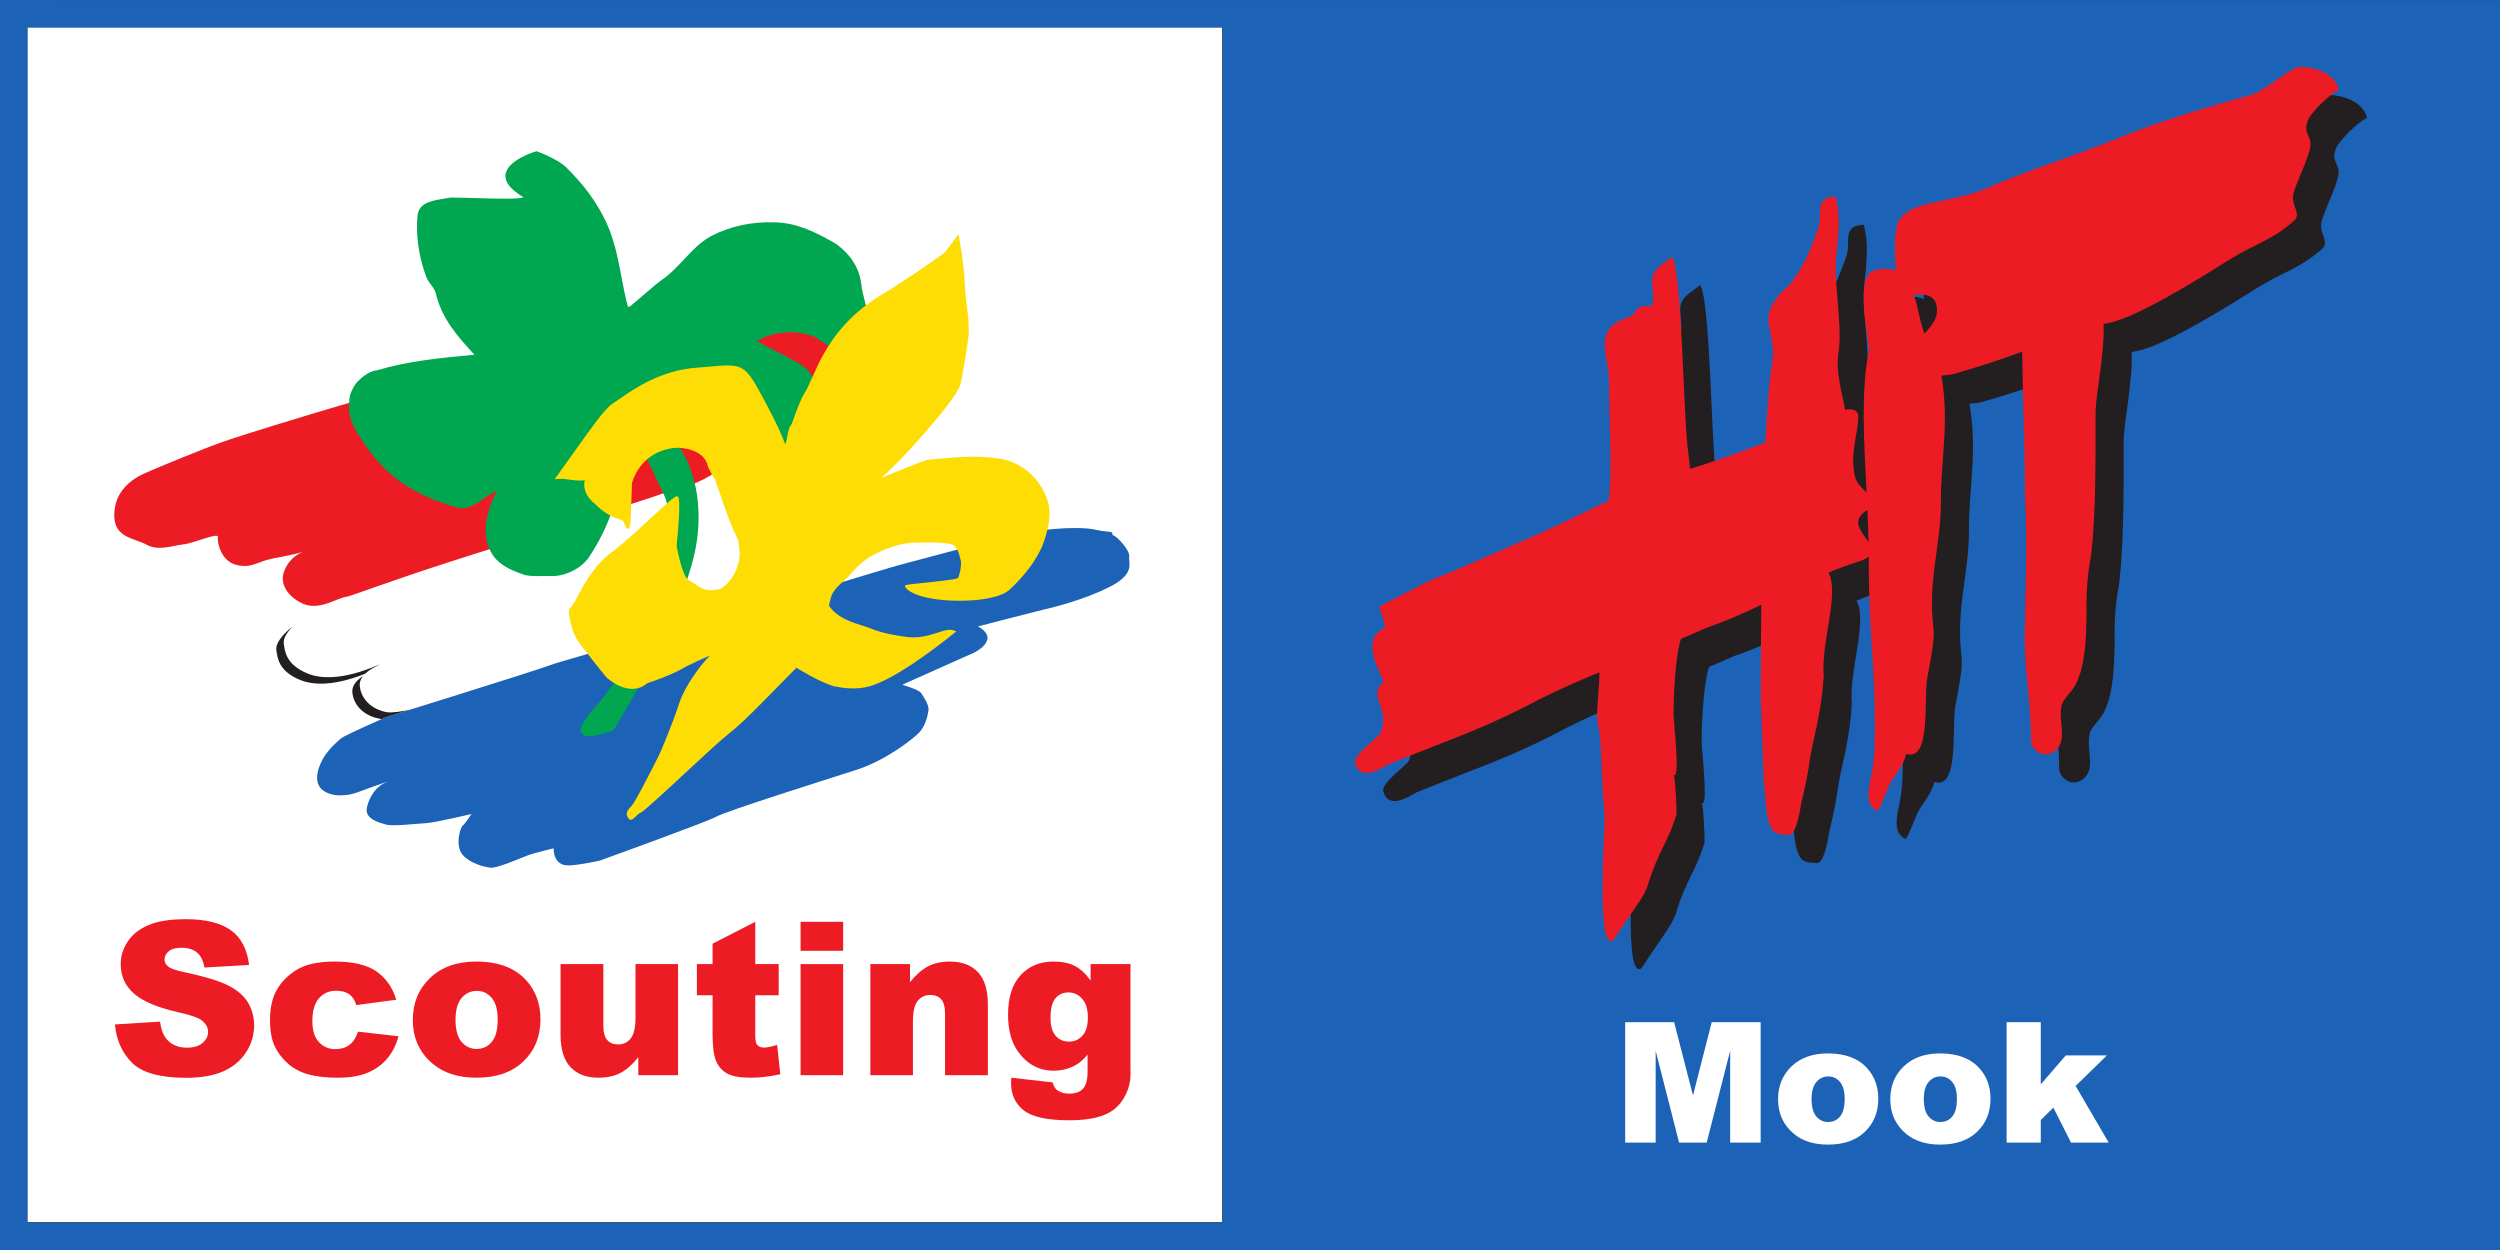 <?xml version="1.0" encoding="UTF-8" standalone="no"?>
<!-- Created with Inkscape (http://www.inkscape.org/) -->

<svg
   xmlns:dc="http://purl.org/dc/elements/1.1/"
   xmlns:cc="http://creativecommons.org/ns#"
   xmlns:rdf="http://www.w3.org/1999/02/22-rdf-syntax-ns#"
   xmlns:svg="http://www.w3.org/2000/svg"
   xmlns="http://www.w3.org/2000/svg"
   xmlns:inkscape="http://www.inkscape.org/namespaces/inkscape"
   version="1.1"
   width="408.625"
   height="204.35"
   id="svg2"
   xml:space="preserve"><rect width="100%" height="100%" fill="#333333" stroke="none"/><defs
     id="defs6" /><g
     transform="matrix(1.25,0,0,-1.25,0,204.35)"
     id="g10"><g
       transform="scale(0.1,0.1)"
       id="g12"><path
         d="m 36.172,36.25 0,1562.38 1562.338,0 0.04,-1562.38 -1562.378,0 z M 0,1634.76 0,0.078 3269.04,0 l 0,1634.64 L 0,1634.76"
         inkscape:connector-curvature="0"
         id="path14"
         style="fill:#1c63b7;fill-opacity:1;fill-rule:nonzero;stroke:none" /><path
         d="m 36.172,36.82 1561.82,0 0,1561.82 -1561.82,0 0,-1561.82 z"
         inkscape:connector-curvature="0"
         id="path16"
         style="fill:#ffffff;fill-opacity:1;fill-rule:nonzero;stroke:none" /><path
         d="m 693.672,1462.03 c -12.656,-3.74 -54.285,-18.55 -58.582,-52.08 -0.219,-1.72 -0.344,-3.54 -0.344,-5.43 0,-0.94 0.117,-1.94 0.188,-2.91 -5.371,0.15 -10.325,0.31 -13.672,0.43 l -34.192,0.69 -12.336,-2.18 c -14.656,-2.38 -54.246,-8.85 -55.046,-49.52 -0.118,-2.71 -0.586,-13.43 -0.586,-13.43 0,-24.16 4.941,-50.55 13.918,-74.3 2.644,-7.09 6.675,-12.53 9.617,-16.52 0.039,-0.05 1.765,-2.54 2.285,-3.28 5.156,-20.29 13.762,-36.96 24.031,-51.68 -27.742,-3.32 -55.738,-7.85 -83.348,-16.13 l 5.579,1.03 c -15.071,-1.13 -29.504,-9.14 -44.141,-24.49 l -1.352,-1.43 -1.128,-1.6 c -4.895,-6.98 -8.442,-13.81 -10.786,-20.58 -57.031,-16.89 -103.98,-31.33 -142.078,-43.78 -33.586,-11.07 -100.449,-39.52 -103.269,-40.73 l -1.828,-0.79 c 0,0 -0.391,-0.25 -0.508,-0.33 -0.489,-0.19 -0.996,-0.41 -0.996,-0.41 -51.133,-20.82 -61.868,-56.045 -61.868,-81.924 0,-40.64 31.555,-51.922 46.711,-57.34 3.426,-1.23 6.961,-2.5 8.789,-3.515 20.442,-11.192 40.071,-7.324 54.395,-4.516 l 9.695,1.692 c 7.035,0.871 14.758,3.144 22.461,5.566 7.09,-14.852 20.063,-28.594 40.422,-32.52 17.41,-3.41 29.024,-0.183 38.36,3.172 0.527,-5.23 1.589,-10.449 3.742,-15.515 3.601,-8.485 9.605,-16.278 17.066,-22.899 -12.332,-9.668 -29.844,-27.035 -29.844,-48.136 0,-1.895 0.149,-3.821 0.453,-5.762 -0.011,0.019 0.204,-1.438 0.204,-1.438 1.601,-11.265 5.859,-41.187 46.816,-57.965 15.754,-6.457 33.977,-8.285 54.402,-5.664 1.797,-6.171 4.504,-11.996 8.086,-17.285 -11.265,-5.547 -13.804,-7.48 -15.535,-8.879 l -0.574,-0.476 c -7.512,-6.406 -18.441,-16.418 -26.684,-29.278 -3.425,-5.117 -13.75,-22.328 -13.75,-41.937 0,-3.531 0.344,-7.152 1.118,-10.781 2.617,-12.282 9.648,-22.328 20.332,-29.078 14.89,-9.192 31.152,-10.141 43.699,-8.954 2.043,-13.199 11.719,-28.269 41.64,-37.039 l 1.907,-0.55 c 9.629,-2.938 22.593,-2.438 49.949,-0.11 l 10.996,0.852 c 3.309,0.121 8.867,0.937 15.352,2.109 0.007,-13.449 3.964,-25.39 11.484,-34.301 l 0.539,-0.621 c 16.941,-18.808 42.477,-23.906 52.664,-25.226 11.355,-1.59 25.852,3.25 53.938,14.699 l 6.875,2.75 c 1.367,0.539 4.773,1.551 8.789,2.66 1.082,-1.473 1.851,-3 3.203,-4.383 6.05,-6.25 16.89,-13.547 34.109,-12.937 15.703,0.41 42.195,6.301 45.164,6.969 l 1.582,0.351 1.528,0.551 c 32.734,11.808 140.667,50.91 155.082,58.668 l 0.546,0.301 c 11.954,6.039 107.729,36.589 148.619,49.64 l 29.41,9.41 c 43.08,13.579 82.65,44.192 94.06,56.079 l 0.41,0.449 c 9.55,10.41 15.77,24.695 18.5,42.461 0.31,1.89 0.45,3.765 0.45,5.613 0,9.324 -3.64,18.176 -8.5,26.543 22.4,10 44.27,19.766 44.89,20.051 8.04,2.968 28.68,12.207 37.32,31.277 2.01,4.465 2.92,8.859 3.19,13.125 23.9,6.121 50.26,12.891 50.26,12.891 0.02,0.011 0.82,0.195 0.82,0.195 15.16,3.586 55.4,13.137 92.89,31.711 35.05,16.961 41.78,37.059 41.78,54.004 0,2.305 -0.12,4.539 -0.31,6.707 l -0.14,1.531 -0.11,-1.949 c 0.15,1.269 0.23,2.539 0.23,3.816 0,17.578 -14.54,36.36 -27.89,46.153 -0.22,0.754 -0.36,1.281 -0.36,1.281 -8.47,10.191 -21.11,10.859 -27.18,11.18 l 0.68,-0.047 -7.45,1.226 c -9.64,2.035 -20.12,3.586 -42.55,3.086 -0.51,6.75 -1.57,13.227 -3.67,19.262 -13.27,39.804 -48.41,68.234 -89.42,72.114 -25.7,3.25 -45.6,2.08 -67,0.26 18.39,21.5 37.28,45.84 42.24,60.35 4.31,12.24 12.24,68.15 12.62,73.35 l 0.06,0.77 0.11,7.19 c 0,15.42 -1.56,25.9 -2.85,34.33 -0.09,0.85 -1.62,14.69 -1.77,16.06 -1.23,37.07 -7.42,70 -8.67,76.28 l -12.39,61.55 -37.05,-50.47 c -4.84,-6.69 -10.79,-14.69 -13.36,-17.93 -7.38,-5.66 -41.49,-29.28 -67.3,-45.44 -5.78,23.27 -19.57,43.74 -41.44,59.4 l -0.99,0.7 -1.03,0.61 c -27.5,16.08 -57.72,31.02 -92.39,31.49 -34.758,1.19 -67.101,-5.88 -96.164,-21.06 -17.656,-9.53 -30.723,-23.45 -42.246,-35.74 -7.246,-7.69 -13.945,-14.83 -21.07,-20.47 l 1.379,1.02 c -6.301,-4.34 -12.141,-8.95 -17.786,-13.61 -4.355,22.92 -9.433,48.6 -20.742,73.61 -13.718,29.35 -32.051,54.71 -57.715,80.02 -12.468,12.8 -35.339,22.64 -47.898,27.36 l -1.516,0.53 -7.832,2.64 -8.398,-2.47"
         inkscape:connector-curvature="0"
         id="path18"
         style="fill:#ffffff;fill-opacity:1;fill-rule:nonzero;stroke:none" /><path
         d="m 371.133,793.434 c -1.492,9.336 10.832,22.781 23.508,31.738 13.062,8.941 33.972,18.277 46.675,22.762 12.676,4.121 21.645,7.097 28.735,9.347 41.07,14.18 133.648,46.649 137.383,48.133 4.097,1.887 214.254,70.559 232.183,74.316 17.531,3.731 92.938,37.3 100.809,44.04 5.195,4.48 157.874,22.02 177.674,12.31 19.39,-9.7 -6.35,-76.162 29.12,-66.459 35.04,9.699 144.44,26.879 163.84,-4.449 19.4,-31.391 3.76,-47.063 -10.06,-53.027 -13.45,-5.618 -267.65,-69.067 -267.65,-69.067 0,0 -362.1,-97.793 -375.909,-100.015 -10.82,-1.895 -85.468,-25.04 -113.855,-34.348 -7.832,-2.617 1.121,0.359 -13.789,-4.11 -19.067,-5.585 -15.695,-2.617 -24.289,-1.117 -19.031,3.735 -33.594,16.809 -35.098,34.692 -1.484,17.547 28.008,27.625 25.781,27.625 -2.238,0 -55.625,-27.254 -94.074,-11.571 -28.75,11.571 -29.5,29.508 -30.984,39.2"
         inkscape:connector-curvature="0"
         id="path20"
         style="fill:#ffffff;fill-opacity:1;fill-rule:nonzero;stroke:none" /><path
         d="m 504.48,696.93 c 0,0 193.372,60.078 214.282,67.949 20.894,7.82 247.836,70.176 263.527,73.516 15.293,3.378 175.081,52.656 193.331,57.507 18.3,4.844 138.91,36.953 138.91,36.953 0,0 38.45,9.305 77.26,11.172 38.83,1.504 39.92,-2.976 54.12,-4.089 14.2,-0.754 5.59,-3.735 10.1,-5.239 4.1,-1.109 21.62,-19.019 20.53,-27.625 -1.14,-8.586 8.55,-23.133 -26.9,-40.301 -35.46,-17.558 -73.91,-26.503 -88.1,-29.882 -14.16,-3.34 -82.89,-21.25 -82.89,-21.25 0,0 16.84,-7.856 11.61,-19.438 -5.23,-11.558 -23.53,-17.898 -23.53,-17.898 l -86.97,-38.848 c 0,0 21.66,-6.316 24.63,-10.809 3,-4.484 10.82,-15.683 9.69,-22.753 -1.1,-7.122 -3.73,-19.817 -11.93,-28.762 -8.23,-8.582 -44.05,-36.953 -83.24,-49.281 -39.18,-12.68 -169.109,-53.364 -182.898,-61.223 -13.84,-7.438 -151.578,-57.09 -151.578,-57.09 0,0 -26.485,-5.988 -40.301,-6.348 -21.645,-0.75 -20.156,22.391 -20.156,22.391 0,0 -27.993,-6.742 -35.098,-9.723 -7.082,-2.609 -39.191,-16.789 -47.395,-15.648 -8.593,1.109 -26.14,5.199 -36.582,16.801 -10.089,11.929 -3.347,35.808 0.371,38.449 3.348,2.621 11.18,14.91 11.18,14.91 0,0 -49.258,-11.57 -59.344,-11.93 -9.687,-0.359 -43.671,-4.5 -52.265,-1.882 -8.567,2.632 -28.731,7.089 -25,22.773 3.73,16.059 13.808,27.988 24.636,32.469 10.825,4.5 -39.199,-13.789 -39.199,-13.789 0,0 -23.886,-8.602 -41.426,2.226 -17.183,10.832 -6.343,35.481 0.364,45.539 6.711,10.465 16.426,19.043 21.648,23.504 5.586,4.5 58.613,27.649 58.613,27.649"
         inkscape:connector-curvature="0"
         id="path22"
         style="fill:#1c63b7;fill-opacity:1;fill-rule:nonzero;stroke:none" /><path
         d="m 198.684,1020.03 c 0,0 68.289,29.11 101.14,39.93 75.403,24.65 168.36,51.53 198.977,60.49 29.097,8.95 119.07,36.21 195.222,59.34 60.489,18.3 112.723,33.98 118.34,35.46 13.059,2.98 274.347,85.13 282.957,75.05 8.58,-9.7 35.48,-33.98 33.97,-69.09 -1.5,-35.44 -66.44,-121.67 -77.64,-127.63 -11.58,-5.63 -204.931,-43.69 -204.931,-43.69 0,0 100.035,39.57 104.488,-1.51 4.141,-41.04 -77.637,-55.61 -81.738,-57.837 -4.094,-2.617 -162.367,-52.266 -281.071,-90.344 -78.789,-25.359 -129.543,-44.773 -134.406,-45.527 -12.676,-1.121 -34.695,-18.289 -56.734,-9.719 -14.922,5.957 -33.957,22.758 -25.383,43.664 8.594,21.301 26.895,25.403 26.895,25.403 0,0 -11.954,-4.102 -37.332,-8.606 -25.391,-4.101 -29.875,-13.789 -50.774,-9.695 -21.269,4.101 -26.894,29.492 -25.769,36.59 1.484,7.082 -29.844,-7.469 -45.168,-9.344 -15.672,-1.875 -32.481,-8.945 -48.157,-0.371 -15.281,8.601 -42.175,8.601 -42.175,38.062 0,45.574 45.925,56.784 49.289,59.374"
         inkscape:connector-curvature="0"
         id="path24"
         style="fill:#ed1c24;fill-opacity:1;fill-rule:nonzero;stroke:none" /><path
         d="m 1134.84,1224.49 c 0,0.02 -2.81,11.7 -2.81,11.7 -2.46,9.58 -5.49,21.47 -5.75,26.55 -2.4,21.25 -13.65,39.21 -33.44,53.38 -24.47,14.31 -50.95,27.56 -79.6,27.93 -30.353,1.11 -58.478,-4.96 -83.627,-18.1 -13.601,-7.35 -24.617,-19.09 -35.3,-30.47 -7.481,-7.96 -15.215,-16.2 -23.907,-23.07 -10.488,-7.24 -20.23,-15.73 -29.644,-23.91 l -16.653,-14.16 c -0.371,-0.1 -2.285,-0.94 -2.871,-0.66 l -0.371,0.66 c -3.394,12.79 -5.894,25.94 -8.316,38.66 -4.406,23.17 -8.946,47.12 -19.367,70.15 -12.293,26.34 -28.996,49.37 -52.559,72.53 -10.566,10.89 -37.473,20.79 -38.605,21.23 l -0.465,0.16 -0.469,-0.13 c -1.543,-0.47 -37.602,-11.25 -40.039,-30.31 -1.234,-9.65 6.336,-19.47 22.516,-29.17 -0.016,0 0.363,-0.31 0.714,-0.58 -4.472,-2.98 -41.457,-1.76 -63.894,-1 l -31.289,0.64 c -0.285,-0.05 -9.785,-1.73 -9.785,-1.73 -15.539,-2.53 -33.164,-5.35 -33.489,-24.38 -0.371,-4.16 -0.554,-8.41 -0.554,-12.81 0,-20.96 4.285,-44.02 12.234,-65.04 1.379,-3.7 3.816,-7.03 6.172,-10.21 2.324,-3.19 4.543,-6.19 5.769,-9.53 7.954,-34.79 28.633,-57.46 50.547,-81.49 0,0 0.254,-0.29 0.364,-0.41 -1.289,-0.12 -2.625,-0.25 -2.625,-0.25 -41.309,-3.87 -84.067,-7.87 -124.59,-20.04 -8.203,-0.63 -17.199,-6.02 -27.153,-16.45 -6.453,-9.2 -9.363,-16.94 -9.363,-24.59 -0.332,-2.22 -0.461,-4.48 -0.461,-6.75 0,-12.82 4.934,-25.96 15.285,-40.73 13.633,-21.46 28.758,-38.79 46.211,-52.95 22.129,-16.683 46.336,-28.289 78.528,-37.625 14.207,-4.39 25.808,3.762 37.07,11.66 5.359,3.75 10.945,7.297 16.726,9.758 -8.371,-15.019 -14.843,-33.496 -14.843,-51.394 0,-13.594 3.652,-26.719 12.988,-37.493 10.469,-11.281 25.48,-16.921 38.723,-21.336 7.84,-1.464 15.3,-1.3 23.203,-1.093 l 14.871,-0.102 c 16.543,1.059 33.672,9.906 43.828,22.578 29.414,43.598 44.219,90.043 44.219,138.367 0,5.59 -0.203,11.21 -0.606,16.82 0.215,0.47 1.653,3.67 1.653,3.67 0,0 0.562,1.21 1.113,2.37 1.875,-1.7 13.426,-12.11 13.426,-12.11 14.414,-11.28 15.078,-12.77 23.203,-30.7 l 16.363,-34.546 c 4.149,-8.097 6.082,-19.867 6.082,-34.14 0,-64.836 -39.926,-181.465 -96.183,-243.762 -12.493,-13.855 -18.657,-23.801 -18.657,-30.129 0,-1.617 0.395,-2.984 1.184,-4.137 6.601,-9.472 37.656,2.481 41.172,3.883 l 0.437,0.16 0.254,0.411 c 0.805,1.25 79.188,125.679 104.332,224.785 4.153,16.308 6.692,34.695 6.692,53.633 0,38.882 -10.696,80.142 -40.274,110.532 -0.324,0.26 -6.094,5.08 -6.094,5.08 -2.421,2.27 -5.195,4.79 -8.398,6.71 0.684,1.38 1.953,4.08 2.637,5.52 14.648,-3.85 28.164,-9.82 41.211,-15.65 15.691,-7.03 30.488,-13.65 47.304,-16.85 5.938,-1.46 10.125,-3.89 14.18,-6.26 6.133,-3.57 11.914,-6.91 22.754,-6.46 l 16.696,1.77 c 7.54,1.12 12.5,1.87 17.71,-0.52 1.86,-0.84 4.41,-0.41 7.74,1.41 14.42,7.85 40.68,40.05 42.87,55.37 0.08,0.86 0.08,1.87 0.08,2.97 0,13.05 -4.9,40.8 -19.66,52.17 -7.37,5.77 -22.61,13.48 -36.04,20.27 -10.69,5.39 -23.666,11.96 -26.029,14.6 39.479,21.44 75.069,4.94 75.429,4.78 37.02,-23.85 49.06,-31.59 53.31,-33.72 0.2,-0.13 0.08,-0.43 0.28,-0.54 0,0 0.18,0.24 0.23,0.29 1.64,-0.78 1.95,-0.57 2.25,-0.18 l 0.85,1.29 -1.71,1.12 c -1.35,0.86 1.38,6.6 3.78,11.66 5.61,11.83 14.08,29.68 10.3,50.44"
         inkscape:connector-curvature="0"
         id="path26"
         style="fill:#00a650;fill-opacity:1;fill-rule:nonzero;stroke:none" /><path
         d="m 1052.19,1154.48 0,0 0,0.019 0,0 0,-0.019 z"
         inkscape:connector-curvature="0"
         id="path28"
         style="fill:#00a650;fill-opacity:1;fill-rule:nonzero;stroke:none" /><path
         d="m 1369.58,980.949 c -10.12,30.391 -36.54,51.871 -67.32,54.741 -26.56,3.42 -45.86,1.7 -70.29,-0.45 l -16.57,-1.42 c -4.06,0 -22.03,-7.21 -47.02,-17.38 -5.91,-2.44 -11.58,-4.74 -16.38,-6.65 13.66,11.27 35.36,33.91 53.8,55.19 21.25,23.84 45.42,53.7 49.56,65.81 3.07,8.73 10.87,61.26 11.28,66.8 0.04,2.12 0.09,4.11 0.09,6.03 0,13.71 -1.38,22.83 -2.63,30.99 l -1.92,17.29 c -1.13,38.49 -8.19,73.05 -8.26,73.42 l -0.66,3.3 -2.01,-2.74 c -0.12,-0.17 -12.69,-17.54 -15.94,-21.16 -3.3,-3.3 -54.73,-38.95 -83.65,-56.06 -45.72,-27.31 -66.38,-62.68 -73.16,-74.3 l -1.61,-2.73 c -4.26,-6.97 -9.12,-17.78 -13.81,-28.22 -4.39,-9.76 -8.53,-18.99 -11.56,-23.64 -4.28,-6.31 -9.36,-20.34 -13.07,-30.63 -1.64,-4.53 -3.2,-8.83 -3.77,-9.72 -3.01,-3.21 -4.22,-9.79 -5.38,-16.13 -0.65,-3.64 -1.4,-7.01 -2.45,-9.52 -0.48,0.92 -1.01,2.05 -1.42,3.3 -0.13,0.48 -4.05,13.68 -28.852,59.61 -22.93,42.78 -26.445,42.48 -69.336,38.7 l -16.086,-1.34 c -47.371,-3.47 -82.484,-27.9 -101.32,-41.03 l -8.691,-5.86 c -9.75,-5.99 -28.86,-32.95 -50.942,-64.14 l -24.988,-34.91 3.332,0.35 c 5.855,0.69 11.316,-0.11 17.137,-0.96 6.054,-0.85 12.343,-1.61 19.035,-0.68 -0.371,-1.79 -0.793,-3.61 -0.793,-5.44 0,-9.089 4.758,-18.132 13.535,-25.065 10.957,-10.957 21.523,-17.442 35.215,-21.535 1.719,-0.071 2.722,-2.372 3.652,-4.618 1.043,-2.441 2.117,-4.98 4.152,-6.371 l 0.758,-0.543 1.008,0.465 c 1.707,0.957 2.442,4.945 3.594,43.383 0.207,7.637 0.437,15.564 0.644,16.544 8.262,26.12 28.653,42.75 55.817,45.51 10.058,1.08 38.965,-2.55 43.191,-23.8 0.117,-0.39 5.735,-12.95 9.063,-16.36 0.039,-0.18 9.425,-27.089 9.425,-27.089 5.77,-17.129 10.321,-30.664 20.45,-51.719 1.386,-2.5 1.523,-5.141 1.679,-7.891 l 0.438,-4.418 c 0.461,-2.234 0.676,-4.605 0.676,-7.027 0,-8.516 -2.657,-18.164 -7.618,-27.481 -4.074,-7.074 -12.746,-17.675 -19.14,-19.015 -16.563,-3.137 -20.774,-0.41 -30.938,6.238 l -9.433,5.891 c -6.867,4.023 -13.399,33.484 -15.352,44.511 2.293,22.481 5.528,61.321 1.727,64.395 -2.293,2.043 -6.668,-1.367 -33.188,-26.008 -16.093,-14.949 -36.113,-33.543 -52.636,-46.031 -23.582,-17.617 -35.301,-39.621 -43.875,-55.703 -3.723,-6.992 -6.934,-13.02 -10.082,-16.524 -4.461,-4.765 -2.75,-11.171 -1.122,-17.343 l 1.485,-6.301 c 2.89,-14.746 11.894,-25.852 20.586,-36.594 l 1.758,-2.183 c 5.878,-8.11 23.347,-29.297 23.515,-29.512 0.43,-0.395 29.758,-28.086 53.633,-7.649 33.629,10.879 49.605,21.125 50.23,21.551 11.973,5.918 25.059,11.977 31.504,14.375 -10.839,-10.484 -32.5,-38.883 -40.058,-61.93 -7.531,-23.695 -23.164,-61.554 -27.168,-69.613 l -4.098,-7.984 c -7.89,-15.547 -26.348,-51.938 -31.113,-56.977 -6.016,-6.008 -8.352,-10.148 -4.238,-16.07 0.859,-1.27 1.836,-1.938 2.976,-2.051 2.024,-0.156 3.735,1.531 5.871,3.652 2.031,1.989 4.551,4.489 7.949,6.11 4.844,2.531 31.305,27.058 59.293,53.031 22.344,20.699 45.438,42.109 52.95,47.91 15.449,12.047 27.148,23.77 41.933,38.574 l 4.141,4.122 c 0,0 38.705,39.363 44.695,45.449 4.78,-3.008 29.41,-18.067 48.6,-24.184 13.89,-2.722 30.28,-4.82 47.51,0 30.74,9.082 77.33,43.125 111.01,70.078 l 1.95,1.567 -2.26,0.976 c -6.24,2.684 -13.39,0.34 -22.44,-2.621 -11.25,-3.629 -25.27,-8.211 -43.61,-5.113 -26.55,3.887 -36.13,7.691 -43.11,10.469 l -4.83,1.797 c -0.03,0 -2.87,0.918 -2.87,0.918 -17.91,5.546 -36.43,11.343 -47.13,26.863 -0.08,0.273 -0.13,0.547 -0.13,0.871 0,1.23 0.52,2.996 1.09,4.961 l 1.13,4.668 c 2.44,9.207 9.48,15.469 16.25,21.519 l 6.11,5.668 c 12.56,15.242 24.39,25.078 37.27,31.055 10.72,5.488 27.48,12.363 46.92,14.062 l 11.7,0.118 c 12.73,0.175 24.75,0.371 37.22,-1.621 9.34,-1.223 11.82,-11.094 14.2,-20.664 l 0.64,-2.5 c 0.32,-6.301 -1.03,-14.243 -3.71,-21.504 -2.32,-1.993 -29.88,-4.844 -46.3,-6.543 -22.89,-2.344 -22.91,-2.446 -23.27,-4.004 l -0.13,-0.606 0.43,-0.625 c 6.44,-9.883 27.75,-14.25 39.89,-15.961 34.04,-4.785 80.42,-1.597 95.99,11.926 20.39,18.699 35.48,38.899 43.71,58.391 9.45,25.097 11.54,44.472 6.34,59.312"
         inkscape:connector-curvature="0"
         id="path30"
         style="fill:#fddd04;fill-opacity:1;fill-rule:nonzero;stroke:none" /><path
         d="m 496.191,765.805 c -2.207,-0.067 -55.761,-27.371 -94.043,-11.668 -28.718,11.797 -29.621,29.558 -31.093,39.179 -0.977,6.446 4.199,14.707 11.59,22.168 -11.981,-9.004 -22.704,-21.574 -21.305,-30.625 1.465,-9.613 2.359,-27.406 31.082,-39.164 29.426,-12.066 67.871,1.25 85.078,8.125 8.137,7.825 20.129,12.035 18.691,11.985"
         inkscape:connector-curvature="0"
         id="path32"
         style="fill:#231f20;fill-opacity:1;fill-rule:nonzero;stroke:none" /><path
         d="m 536.25,706.852 c -9.832,-2.266 -24.27,-4.485 -30.781,-3.254 -19.016,3.562 -33.516,16.648 -35.047,34.66 -0.41,4.805 1.504,9.004 4.402,12.613 -7.195,-4.683 -14.902,-11.797 -14.121,-21.082 1.516,-17.976 16.035,-31.062 35.051,-34.637 1.199,-0.214 2.156,-0.468 2.976,-0.722 3.536,1.543 5.75,2.5 5.75,2.5 0,0 12.637,3.965 31.77,9.922"
         inkscape:connector-curvature="0"
         id="path34"
         style="fill:#231f20;fill-opacity:1;fill-rule:nonzero;stroke:none" /><path
         d="m 150.313,295.23 58.964,3.692 c 1.282,-9.57 3.875,-16.871 7.793,-21.883 6.387,-8.117 15.508,-12.18 27.371,-12.18 8.84,0 15.664,2.071 20.454,6.231 4.785,4.14 7.175,8.941 7.175,14.43 0,5.199 -2.273,9.851 -6.836,13.949 -4.558,4.113 -15.144,7.992 -31.738,11.64 -27.187,6.102 -46.562,14.223 -58.152,24.332 -11.672,10.141 -17.512,23.028 -17.512,38.719 0,10.32 2.988,20.051 8.965,29.211 5.969,9.18 14.961,16.379 26.953,21.617 11.992,5.25 28.43,7.883 49.316,7.883 25.633,0 45.176,-4.781 58.622,-14.301 13.457,-9.539 21.464,-24.699 24.015,-45.5 l -58.418,-3.41 c -1.555,9.031 -4.812,15.59 -9.785,19.692 -4.973,4.109 -11.836,6.148 -20.586,6.148 -7.207,0 -12.637,-1.52 -16.277,-4.57 -3.657,-3.059 -5.481,-6.782 -5.481,-11.149 0,-3.191 1.516,-6.062 4.524,-8.609 2.918,-2.66 9.851,-5.121 20.789,-7.41 27.09,-5.832 46.496,-11.731 58.215,-17.703 11.714,-5.989 20.254,-13.387 25.586,-22.239 5.332,-8.851 8.003,-18.742 8.003,-29.691 0,-12.859 -3.562,-24.707 -10.671,-35.559 -7.122,-10.859 -17.063,-19.082 -29.825,-24.699 -12.773,-5.609 -28.867,-8.41 -48.3,-8.41 -34.114,0 -57.735,6.57 -70.86,19.687 -13.137,13.153 -20.578,29.821 -22.304,50.082"
         inkscape:connector-curvature="0"
         id="path36"
         style="fill:#ed1c24;fill-opacity:1;fill-rule:nonzero;stroke:none" /><path
         d="m 468.125,285.801 52.949,-6.02 c -2.922,-11.051 -7.707,-20.609 -14.363,-28.672 -6.66,-8.07 -15.168,-14.347 -25.52,-18.808 -10.351,-4.469 -23.515,-6.711 -39.472,-6.711 -15.41,0 -28.25,1.441 -38.504,4.308 -10.266,2.872 -19.094,7.524 -26.477,13.942 -7.39,6.43 -13.183,13.961 -17.375,22.621 -4.195,8.648 -6.297,20.141 -6.297,34.449 0,14.942 2.547,27.391 7.664,37.32 3.735,7.29 8.84,13.821 15.325,19.622 6.472,5.777 13.133,10.07 19.968,12.91 10.852,4.457 24.77,6.699 41.731,6.699 23.711,0 41.797,-4.242 54.25,-12.731 12.449,-8.492 21.18,-20.89 26.199,-37.218 l -52.402,-6.973 c -1.641,6.191 -4.629,10.871 -8.965,14.02 -4.336,3.152 -10.148,4.722 -17.441,4.722 -9.207,0 -16.668,-3.301 -22.375,-9.91 -5.692,-6.582 -8.543,-16.582 -8.543,-29.961 0,-11.941 2.824,-21 8.488,-27.18 5.64,-6.199 12.848,-9.289 21.609,-9.289 7.293,0 13.43,1.868 18.399,5.61 4.968,3.738 8.691,9.488 11.152,17.25"
         inkscape:connector-curvature="0"
         id="path38"
         style="fill:#ed1c24;fill-opacity:1;fill-rule:nonzero;stroke:none" /><path
         d="m 595.637,301.238 c 0,-12.937 2.617,-22.519 7.859,-28.726 5.242,-6.203 11.836,-9.293 19.774,-9.293 8.019,0 14.613,3.043 19.765,9.16 5.156,6.109 7.735,15.922 7.735,29.422 0,12.59 -2.606,21.949 -7.801,28.109 -5.196,6.16 -11.621,9.238 -19.285,9.238 -8.118,0 -14.829,-3.128 -20.121,-9.367 -5.282,-6.25 -7.926,-15.761 -7.926,-28.543 z m -55.824,-0.129 c 0,22.172 7.472,40.43 22.445,54.789 14.949,14.372 35.152,21.563 60.601,21.563 29.094,0 51.079,-8.441 65.942,-25.32 11.953,-13.59 17.929,-30.332 17.929,-50.211 0,-22.352 -7.414,-40.66 -22.238,-54.918 -14.824,-14.282 -35.32,-21.422 -61.496,-21.422 -23.348,0 -42.234,5.93 -56.641,17.781 -17.695,14.688 -26.542,33.938 -26.542,57.738"
         inkscape:connector-curvature="0"
         id="path40"
         style="fill:#ed1c24;fill-opacity:1;fill-rule:nonzero;stroke:none" /><path
         d="m 886.637,228.871 -51.989,0 0,23.551 c -7.753,-9.672 -15.585,-16.57 -23.464,-20.684 -7.891,-4.09 -17.579,-6.148 -29.075,-6.148 -15.324,0 -27.343,4.582 -36.054,13.75 -8.711,9.172 -13.067,23.281 -13.067,42.34 l 0,92.48 55.957,0 0,-79.89 c 0,-9.122 1.692,-15.598 5.059,-19.418 3.379,-3.84 8.125,-5.75 14.226,-5.75 6.665,0 12.122,2.546 16.36,7.648 4.238,5.121 6.367,14.289 6.367,27.512 l 0,69.898 55.68,0 0,-145.289"
         inkscape:connector-curvature="0"
         id="path42"
         style="fill:#ed1c24;fill-opacity:1;fill-rule:nonzero;stroke:none" /><path
         d="m 987.594,429.449 0,-55.289 30.646,0 0,-40.762 -30.646,0 0,-51.476 c 0,-6.184 0.594,-10.293 1.777,-12.293 1.824,-3.09 5.02,-4.641 9.578,-4.641 4.101,0 9.841,1.203 17.241,3.551 l 4.1,-38.43 c -13.77,-3.019 -26.634,-4.519 -38.575,-4.519 -13.867,0 -24.082,1.781 -30.645,5.32 -6.582,3.559 -11.425,8.961 -14.582,16.192 -3.133,7.25 -4.715,18.98 -4.715,35.199 l 0,51.097 -20.519,0 0,40.762 20.519,0 0,26.68 55.821,28.609"
         inkscape:connector-curvature="0"
         id="path44"
         style="fill:#ed1c24;fill-opacity:1;fill-rule:nonzero;stroke:none" /><path
         d="m 1046.83,374.16 55.68,0 0,-145.289 -55.68,0 0,145.289 z m 0,55.289 55.68,0 0,-37.91 -55.68,0 0,37.91"
         inkscape:connector-curvature="0"
         id="path46"
         style="fill:#ed1c24;fill-opacity:1;fill-rule:nonzero;stroke:none" /><path
         d="m 1138.08,374.16 51.86,0 0,-23.66 c 7.74,9.66 15.59,16.57 23.52,20.719 7.94,4.16 17.61,6.242 29.02,6.242 15.41,0 27.47,-4.59 36.17,-13.75 8.73,-9.16 13.08,-23.332 13.08,-42.492 l 0,-92.348 -55.96,0 0,79.891 c 0,9.117 -1.69,15.59 -5.06,19.367 -3.37,3.781 -8.12,5.68 -14.23,5.68 -6.76,0 -12.23,-2.547 -16.42,-7.661 -4.2,-5.117 -6.3,-14.277 -6.3,-27.5 l 0,-69.777 -55.68,0 0,145.289"
         inkscape:connector-curvature="0"
         id="path48"
         style="fill:#ed1c24;fill-opacity:1;fill-rule:nonzero;stroke:none" /><path
         d="m 1373.67,303.711 c 0,-10.492 2.24,-18.27 6.71,-23.332 4.46,-5.047 10.35,-7.59 17.64,-7.59 6.94,0 12.76,2.609 17.44,7.871 4.71,5.25 7.05,13.16 7.05,23.731 0,10.578 -2.46,18.679 -7.38,24.3 -4.93,5.598 -10.96,8.399 -18.06,8.399 -7.11,0 -12.79,-2.57 -17.04,-7.719 -4.23,-5.172 -6.36,-13.711 -6.36,-25.66 z m 52.4,70.449 52.13,0 0,-137.211 0.13,-6.429 c 0,-9.122 -1.94,-17.809 -5.82,-26.071 -3.86,-8.25 -9.02,-14.918 -15.44,-20.039 -6.45,-5.109 -14.59,-8.801 -24.5,-11.082 -9.9,-2.277 -21.23,-3.418 -34,-3.418 -29.18,0 -49.22,4.379 -60.12,13.129 -10.91,8.762 -16.36,20.492 -16.36,35.16 0,1.832 0.09,4.289 0.28,7.391 l 54.04,-6.149 c 1.37,-5.019 3.47,-8.492 6.3,-10.402 4.1,-2.828 9.25,-4.25 15.45,-4.25 8.03,0 14.02,2.152 17.99,6.43 3.98,4.293 5.95,11.769 5.95,22.453 l 0,22.027 c -5.46,-6.488 -10.93,-11.168 -16.42,-14.097 -8.56,-4.551 -17.82,-6.84 -27.77,-6.84 -19.42,0 -35.1,8.476 -47.06,25.437 -8.48,12.039 -12.72,27.961 -12.72,47.75 0,22.621 5.47,39.86 16.42,51.723 10.93,11.848 25.26,17.789 42.95,17.789 11.3,0 20.64,-1.922 27.98,-5.762 7.35,-3.82 14.2,-10.16 20.59,-19.008 l 0,21.469"
         inkscape:connector-curvature="0"
         id="path50"
         style="fill:#ed1c24;fill-opacity:1;fill-rule:nonzero;stroke:none" /><path
         d="m 2568.75,1199.48 c 3.9,-17.08 -6.41,-27.29 -15.52,-37.98 -0.76,2.09 -1.51,4.21 -2.17,6.55 -4.14,11.66 -6.62,29.18 -11.82,44.73 12.48,0.56 25.96,0.74 29.51,-13.3 z m -90.11,-268.167 c 0.62,-13.887 1.15,-27.891 1.46,-42.012 -8.69,13.125 -24.87,27.937 -1.46,42.012 z m 616.42,549.007 c -4.91,25.13 -42.54,32.5 -54.99,29.45 -18.66,-7.58 -42.39,-32.14 -64.8,-37.29 -56.14,-15.31 -119.96,-34.96 -168.9,-55 -61.54,-25.77 -118.01,-41.31 -174.78,-66.77 -49.59,-19.55 -96.25,-14.65 -111.96,-41.25 -7.27,-15.73 -4.9,-43.76 -3.97,-65.64 -7.12,3.06 -15.99,3.81 -27.45,0.83 -28.15,-5.96 -6.87,-91.07 -7.83,-106.04 -10.43,-53.07 -6.29,-116.74 -2.86,-184.512 -6.3,6.015 -13.2,12.695 -14.84,19.539 -7.54,29.383 3.11,54.753 3.93,78.543 0.27,9.7 -7.01,11.75 -17.21,10.07 -4.04,22.34 -13.13,51.85 -8.32,76.36 5.07,42.79 -8.85,95.98 -1.95,135.5 2.11,24.3 3.75,44.77 -1.98,66.78 -30.27,-0.75 -15.55,-23.65 -23.57,-43.22 -9.98,-27.06 -16.53,-44.25 -31.42,-64.81 -7.2,-11.35 -17.02,-15.45 -25.53,-29.44 -17.68,-26.1 1.95,-41.65 -1.96,-76.59 -4.04,-20.58 -7.14,-57.9 -9.48,-107.39 -29.83,-11.51 -62.5,-23.362 -90.68,-32.073 -2.69,-0.762 -5.3,-1.582 -7.94,-2.39 -0.5,5.925 -1.1,11.961 -1.88,18.113 -7.2,46.58 -8.02,238.87 -21.61,259.24 -7.69,-7.29 -19.15,-12.19 -23.56,-21.61 -7.87,-11.85 6.87,-44.58 -7.85,-43.2 -15.57,2.7 -14.73,-9.57 -23.58,-13.75 -10.8,-3.19 -23.08,-8.09 -29.45,-19.63 -9.18,-17.93 2.28,-40.84 1.97,-64.8 0.25,-43.52 4.45,-123.074 -0.32,-156.055 -37.49,-17.441 -73.14,-35.801 -111.64,-52.137 -40.75,-17.421 -80.84,-36.25 -119.8,-51.078 -20.78,-10.543 -42.2,-21.168 -68.73,-35.332 -0.34,0.254 7.03,-18.57 7.85,-27.5 -31.91,-13.98 -9.82,-50.816 -1.97,-70.691 -22.59,-18.574 9.34,-33.301 -3.92,-66.785 -3.11,-5.801 -35.84,-28.723 -33.39,-39.274 5.73,-24.617 32.74,-8.258 43.21,-1.968 81.17,32.98 124.53,46.085 196.41,84.453 24.45,12.382 51.68,24.289 79.92,36.047 -0.29,-25.09 -5.71,-58.489 -1.38,-71.399 4.25,-14.48 3.43,-71.75 7.86,-111.949 1.3,-21.192 -11.79,-184.031 11.78,-166.934 5.9,9.082 12.43,18.903 19.64,29.453 9.97,14.821 21.43,29.571 25.54,43.207 13.9,45.262 26.99,55.903 37.3,92.321 0.32,0.41 -1.31,48.691 -3.93,51.062 9.16,-8.109 0.16,68.809 0,80.516 0.14,43.406 5.16,86.359 9.81,97.422 11.35,4.804 22.57,9.629 33.41,14.519 24.81,8.313 48.45,18.957 71.59,30.11 -0.43,-37.774 -0.72,-77.481 -0.89,-118.477 0.81,-24.648 2.45,-71.293 3.94,-111.961 2.59,-21.519 2.59,-48.5 9.81,-60.871 4.24,-9.738 12.43,-8.918 23.55,-9.82 7.7,0.902 12.59,21.359 15.72,41.25 5.07,20.203 8.34,38.211 9.82,47.113 4.26,36.918 15.7,60.664 19.63,119.816 -3.9,42.813 21.04,108.387 6.19,134.895 12.87,5.437 25.84,10.34 38.99,14.344 6.54,2.031 10.92,4.226 13.75,6.554 -0.57,-89.355 7.53,-135.16 7.85,-214.718 -0.32,-28.063 0.5,-43.614 -3.93,-68.743 -3.76,-17.429 -10.31,-41.96 7.85,-49.089 7.2,12.859 8.85,20.211 15.73,35.339 8.66,15.149 16.03,20.891 21.6,39.29 32.89,-10.219 22.24,71.613 27.5,100.156 2.94,15.637 10.3,50.832 7.84,64.812 -7.35,61.293 9.01,103.852 9.83,161.039 -0.82,56.953 11.66,104.483 0.67,168.713 8.03,0.14 16.21,1.74 22.89,4.12 22,6.12 54.32,16.52 82.7,27.06 0.79,-61.38 3.45,-118.5 3.72,-188.115 3.75,-69.778 -0.35,-145.063 0,-168.899 -2.79,-52.273 7.85,-93.183 7.86,-151.207 -0.01,-12.371 17.16,-25.449 31.42,-13.738 16.03,12.84 5.39,34.937 7.85,54.984 0.82,14.317 16.35,21.68 21.6,37.293 10.32,23.664 11.13,55.586 11.78,84.465 -0.65,27.59 0.99,53.77 5.9,78.567 6.54,57.031 5.72,126.582 5.88,186.57 -0.12,23.03 12.31,79.37 10.39,116.38 2.3,0.46 4.67,0.92 7.3,1.45 37.79,7.13 126.99,63.58 157.11,82.48 33.72,21.21 52.52,23.65 82.48,49.09 15.06,10.57 -3.76,21.21 1.98,39.28 5.72,18.76 17.17,39.22 21.59,58.92 2.13,14.66 -9.33,17.12 -3.92,33.4 1.96,9.07 30.6,37.73 41.23,41.23"
         inkscape:connector-curvature="0"
         id="path52"
         style="fill:#231f20;fill-opacity:1;fill-rule:nonzero;stroke:none" /><path
         d="m 2531.99,1236.23 c 3.9,-17.07 -6.41,-27.28 -15.52,-37.97 -0.76,2.09 -1.5,4.2 -2.16,6.55 -4.15,11.66 -6.63,29.18 -11.82,44.73 12.48,0.56 25.95,0.74 29.5,-13.31 z m -90.11,-268.16 c 0.62,-13.886 1.15,-27.89 1.46,-42.011 -8.69,13.125 -24.87,27.937 -1.46,42.011 z m 616.43,549.02 c -4.92,25.11 -42.54,32.5 -54.99,29.44 -18.67,-7.58 -42.4,-32.14 -64.8,-37.3 -56.15,-15.3 -119.97,-34.95 -168.91,-54.99 -61.54,-25.77 -118,-41.31 -174.78,-66.78 -49.59,-19.55 -96.25,-14.64 -111.95,-41.25 -7.28,-15.72 -4.91,-43.76 -3.98,-65.63 -7.12,3.06 -15.98,3.8 -27.45,0.83 -28.14,-5.96 -6.87,-91.07 -7.83,-106.05 -10.43,-53.06 -6.29,-116.74 -2.85,-184.505 -6.31,6.012 -13.21,12.695 -14.85,19.535 -7.54,29.39 3.11,54.76 3.93,78.55 0.27,9.7 -7,11.75 -17.21,10.07 -4.04,22.33 -13.12,51.85 -8.32,76.35 5.07,42.8 -8.85,95.99 -1.95,135.5 2.11,24.31 3.75,44.78 -1.97,66.79 -30.28,-0.75 -15.56,-23.65 -23.58,-43.22 -9.98,-27.06 -16.53,-44.25 -31.41,-64.8 -7.21,-11.36 -17.03,-15.47 -25.54,-29.45 -17.68,-26.11 1.96,-41.65 -1.95,-76.59 -4.05,-20.58 -7.14,-57.9 -9.49,-107.39 -29.83,-11.51 -62.5,-23.36 -90.68,-32.07 -2.69,-0.77 -5.29,-1.59 -7.94,-2.4 -0.5,5.93 -1.09,11.97 -1.88,18.12 -7.2,46.58 -8.02,238.86 -21.61,259.24 -7.69,-7.29 -19.15,-12.19 -23.56,-21.61 -7.87,-11.85 6.87,-44.59 -7.85,-43.2 -15.56,2.7 -14.73,-9.57 -23.58,-13.75 -10.8,-3.19 -23.07,-8.1 -29.45,-19.64 -9.18,-17.92 2.29,-40.83 1.97,-64.79 0.26,-43.53 4.46,-123.08 -0.32,-156.057 -37.49,-17.441 -73.13,-35.801 -111.64,-52.137 -40.75,-17.422 -80.84,-36.25 -119.8,-51.078 -20.78,-10.547 -42.2,-21.172 -68.73,-35.332 -0.34,0.258 7.04,-18.57 7.86,-27.5 -31.92,-13.98 -9.83,-50.816 -1.98,-70.691 -22.58,-18.575 9.34,-33.301 -3.91,-66.785 -3.12,-5.801 -35.85,-28.723 -33.4,-39.27 5.73,-24.621 32.74,-8.262 43.21,-1.973 81.17,32.981 124.53,46.086 196.41,84.453 24.45,12.383 51.68,24.29 79.92,36.047 -0.27,-25.089 -5.7,-58.488 -1.38,-71.398 4.25,-14.492 3.43,-71.75 7.86,-111.949 1.3,-21.2 -11.79,-184.032 11.78,-166.93 5.9,9.07 12.43,18.898 19.64,29.449 9.98,14.821 21.44,29.571 25.54,43.211 13.9,45.262 26.99,55.899 37.3,92.309 0.32,0.422 -1.31,48.691 -3.92,51.07 9.16,-8.109 0.15,68.809 0,80.516 0.13,43.398 5.15,86.355 9.8,97.422 11.35,4.804 22.57,9.628 33.41,14.519 24.81,8.313 48.46,18.957 71.59,30.109 -0.43,-37.773 -0.72,-77.48 -0.89,-118.476 0.81,-24.649 2.45,-71.289 3.94,-111.957 2.6,-21.524 2.6,-48.5 9.81,-60.871 4.24,-9.742 12.43,-8.922 23.56,-9.821 7.69,0.899 12.58,21.36 15.71,41.25 5.07,20.2 8.34,38.211 9.82,47.11 4.26,36.918 15.71,60.668 19.63,119.816 -3.89,42.813 21.04,108.391 6.19,134.895 12.88,5.429 25.84,10.34 38.99,14.344 6.54,2.031 10.93,4.226 13.75,6.55 -0.57,-89.351 7.53,-135.152 7.85,-214.715 -0.32,-28.066 0.5,-43.613 -3.93,-68.742 -3.76,-17.429 -10.31,-41.957 7.86,-49.097 7.19,12.871 8.84,20.211 15.72,35.347 8.67,15.153 16.03,20.891 21.6,39.289 32.89,-10.214 22.25,71.614 27.5,100.157 2.94,15.636 10.3,50.832 7.85,64.812 -7.36,61.289 9.01,103.852 9.83,161.035 -0.82,56.959 11.66,104.489 0.66,168.709 8.03,0.15 16.21,1.74 22.89,4.12 22,6.13 54.33,16.53 82.71,27.07 0.79,-61.38 3.44,-118.5 3.72,-188.117 3.75,-69.778 -0.36,-145.059 0,-168.899 -2.8,-52.273 7.84,-93.184 7.85,-151.211 -0.01,-12.363 17.17,-25.449 31.42,-13.738 16.03,12.84 5.39,34.941 7.86,54.988 0.82,14.317 16.34,21.68 21.6,37.293 10.31,23.664 11.12,55.59 11.77,84.465 -0.65,27.59 0.99,53.769 5.9,78.566 6.55,57.02 5.73,126.583 5.88,186.573 -0.12,23.03 12.32,79.36 10.39,116.38 2.31,0.45 4.67,0.92 7.31,1.45 37.78,7.13 126.98,63.57 157.11,82.48 33.71,21.2 52.52,23.65 82.48,49.09 15.06,10.57 -3.77,21.2 1.97,39.28 5.72,18.76 17.17,39.21 21.6,58.92 2.12,14.66 -9.33,17.12 -3.92,33.39 1.96,9.08 30.59,37.73 41.23,41.25"
         inkscape:connector-curvature="0"
         id="path54"
         style="fill:#ed1c24;fill-opacity:1;fill-rule:nonzero;stroke:none" /><path
         d="m 2125.08,298.18 64,0 24.68,-95.821 24.5,95.821 63.96,0 0,-157.481 -39.85,0 0,120.102 -30.71,-120.102 -36.08,0 -30.64,120.102 0,-120.102 -39.86,0 0,157.481"
         inkscape:connector-curvature="0"
         id="path56"
         style="fill:#ffffff;fill-opacity:1;fill-rule:nonzero;stroke:none" /><path
         d="m 2368.82,197.52 c 0,-10.161 2.05,-17.68 6.18,-22.551 4.12,-4.879 9.29,-7.309 15.52,-7.309 6.3,0 11.48,2.399 15.53,7.199 4.04,4.789 6.06,12.5 6.06,23.09 0,9.891 -2.04,17.242 -6.12,22.082 -4.08,4.828 -9.13,7.25 -15.15,7.25 -6.37,0 -11.64,-2.449 -15.79,-7.359 -4.16,-4.91 -6.23,-12.371 -6.23,-22.402 z M 2325,197.422 c 0,17.398 5.86,31.726 17.61,43.019 11.74,11.27 27.61,16.918 47.59,16.918 22.84,0 40.11,-6.621 51.78,-19.879 9.38,-10.671 14.07,-23.8 14.07,-39.421 0,-17.547 -5.82,-31.918 -17.46,-43.118 -11.64,-11.222 -27.74,-16.82 -48.28,-16.82 -18.34,0 -33.17,4.66 -44.48,13.957 -13.89,11.543 -20.83,26.641 -20.83,45.344"
         inkscape:connector-curvature="0"
         id="path58"
         style="fill:#ffffff;fill-opacity:1;fill-rule:nonzero;stroke:none" /><path
         d="m 2515.56,197.52 c 0,-10.161 2.05,-17.68 6.17,-22.551 4.12,-4.879 9.3,-7.309 15.53,-7.309 6.3,0 11.48,2.399 15.53,7.199 4.04,4.789 6.06,12.5 6.06,23.09 0,9.891 -2.04,17.242 -6.12,22.082 -4.08,4.828 -9.13,7.25 -15.15,7.25 -6.37,0 -11.64,-2.449 -15.79,-7.359 -4.16,-4.91 -6.23,-12.371 -6.23,-22.402 z m -43.83,-0.098 c 0,17.398 5.87,31.726 17.62,43.019 11.74,11.27 27.61,16.918 47.59,16.918 22.84,0 40.11,-6.621 51.78,-19.879 9.38,-10.671 14.07,-23.8 14.07,-39.421 0,-17.547 -5.82,-31.918 -17.46,-43.118 -11.64,-11.222 -27.74,-16.82 -48.28,-16.82 -18.34,0 -33.17,4.66 -44.48,13.957 -13.89,11.543 -20.84,26.641 -20.84,45.344"
         inkscape:connector-curvature="0"
         id="path60"
         style="fill:#ffffff;fill-opacity:1;fill-rule:nonzero;stroke:none" /><path
         d="m 2623.84,298.18 44.69,0 0,-81.289 32.66,37.89 53.81,0 -40.92,-39.961 43.29,-74.121 -49.27,0 -23.1,45.731 -16.47,-16.078 0,-29.653 -44.69,0 0,157.481"
         inkscape:connector-curvature="0"
         id="path62"
         style="fill:#ffffff;fill-opacity:1;fill-rule:nonzero;stroke:none" /></g></g></svg>
